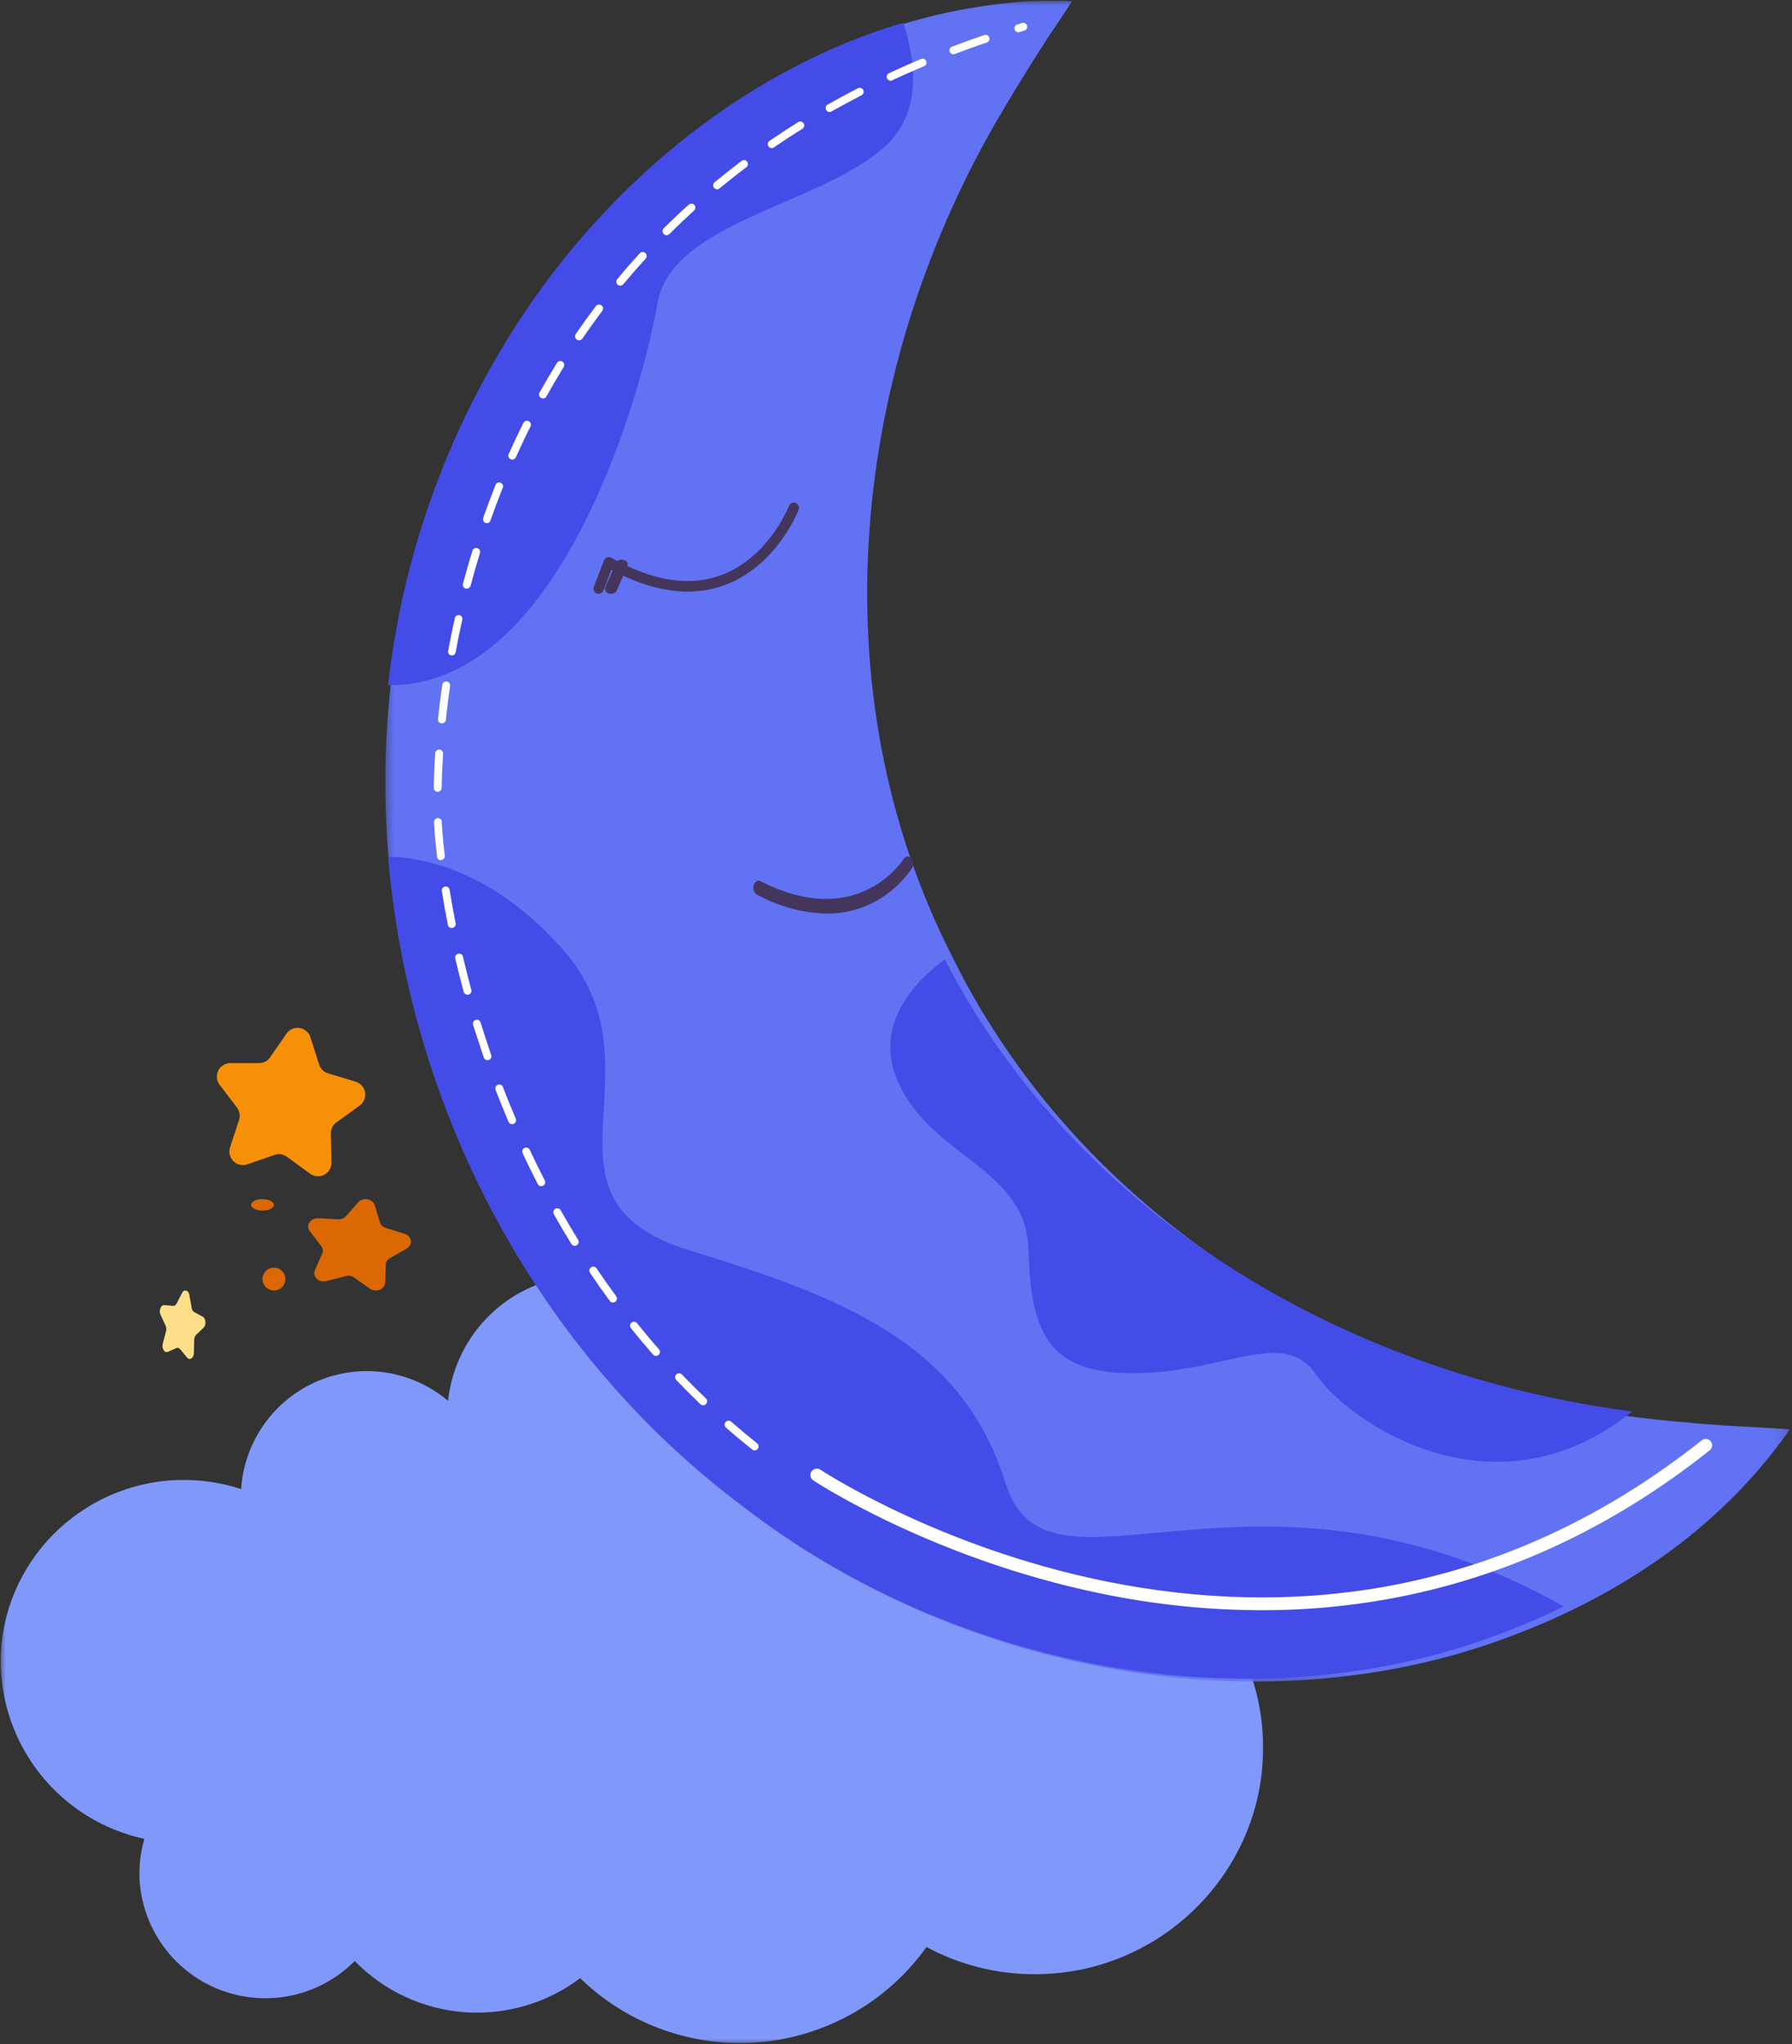 <svg width="157" height="179" viewBox="0 0 157 179" fill="none" xmlns="http://www.w3.org/2000/svg">
<rect x="0" y="0" width="157" height="179" fill="#333333" stroke="none"/>
<mask id="mask0_309_532" style="mask-type:luminance" maskUnits="userSpaceOnUse" x="0" y="111" width="112" height="68">
<path d="M0 111.477H111.079V179H0V111.477Z" fill="white"/>
</mask>
<g mask="url(#mask0_309_532)">
<path d="M0.063 145.327C0.148 136.865 7.011 129.879 15.552 129.598C17.457 129.534 19.314 129.798 21.126 130.391C21.159 129.884 21.225 129.381 21.327 128.884C21.429 128.385 21.565 127.897 21.734 127.417C21.904 126.939 22.105 126.472 22.34 126.021C22.573 125.571 22.837 125.137 23.129 124.721C23.424 124.306 23.744 123.913 24.092 123.544C24.439 123.173 24.812 122.827 25.207 122.507C25.604 122.189 26.019 121.898 26.454 121.636C26.89 121.374 27.341 121.144 27.809 120.944C28.277 120.745 28.755 120.578 29.247 120.445C29.737 120.312 30.234 120.214 30.739 120.149C31.243 120.084 31.75 120.054 32.257 120.06C32.766 120.066 33.271 120.105 33.775 120.181C34.277 120.256 34.772 120.365 35.261 120.51C35.747 120.653 36.224 120.83 36.687 121.039C37.149 121.248 37.597 121.488 38.026 121.759C38.456 122.031 38.866 122.331 39.254 122.657C39.294 122.3 39.346 121.944 39.416 121.59C39.486 121.238 39.571 120.887 39.671 120.542C39.772 120.197 39.886 119.855 40.017 119.519C40.146 119.184 40.291 118.854 40.451 118.531C40.609 118.207 40.782 117.893 40.97 117.585C41.157 117.277 41.356 116.979 41.569 116.688C41.783 116.397 42.008 116.116 42.246 115.847C42.483 115.577 42.733 115.316 42.993 115.068C43.253 114.819 43.524 114.583 43.806 114.356C44.087 114.132 44.378 113.921 44.678 113.72C44.977 113.521 45.285 113.335 45.602 113.164C45.918 112.992 46.242 112.833 46.572 112.689C46.902 112.544 47.237 112.417 47.579 112.301C47.921 112.187 48.267 112.088 48.617 112.003C48.968 111.92 49.32 111.85 49.675 111.797C50.033 111.744 50.39 111.707 50.749 111.685C51.11 111.664 51.469 111.658 51.83 111.668C52.189 111.678 52.548 111.704 52.905 111.744C53.264 111.787 53.618 111.843 53.972 111.916C54.325 111.988 54.673 112.076 55.019 112.18C55.364 112.282 55.703 112.401 56.038 112.534C56.373 112.667 56.702 112.815 57.023 112.976C57.345 113.138 57.658 113.313 57.964 113.504C58.271 113.693 58.569 113.895 58.858 114.111C59.145 114.326 59.424 114.554 59.693 114.794C59.961 115.034 60.219 115.286 60.466 115.548C60.711 115.811 60.946 116.084 61.169 116.366C61.392 116.65 61.601 116.943 61.797 117.244C61.994 117.545 62.178 117.855 62.346 118.173C62.516 118.492 62.671 118.815 62.812 119.147C62.954 119.478 63.08 119.815 63.192 120.157C63.304 120.5 63.4 120.847 63.481 121.197C64.06 120.709 64.669 120.263 65.311 119.86C65.95 119.458 66.618 119.102 67.308 118.794C68.001 118.486 68.71 118.228 69.439 118.02C70.165 117.813 70.906 117.656 71.654 117.552C72.405 117.45 73.159 117.399 73.916 117.402C74.673 117.406 75.425 117.462 76.176 117.573C76.925 117.682 77.661 117.843 78.388 118.058C79.115 118.272 79.823 118.536 80.512 118.851C81.199 119.164 81.863 119.526 82.501 119.933C83.139 120.341 83.745 120.792 84.318 121.286C84.892 121.779 85.428 122.312 85.928 122.88C86.427 123.45 86.883 124.053 87.296 124.686C87.71 125.32 88.076 125.981 88.397 126.666C88.717 127.352 88.988 128.057 89.207 128.782C89.428 129.505 89.597 130.242 89.713 130.989C89.828 131.737 89.891 132.49 89.902 133.247C90.159 133.247 90.419 133.232 90.679 133.232C101.766 133.232 110.746 142.181 110.664 153.192C110.589 163.991 101.694 172.806 90.802 172.871C89.122 172.884 87.466 172.69 85.836 172.287C84.206 171.884 82.651 171.285 81.17 170.49C80.961 170.783 80.743 171.07 80.519 171.351C80.294 171.632 80.061 171.907 79.823 172.176C79.583 172.445 79.336 172.707 79.082 172.962C78.827 173.219 78.567 173.468 78.299 173.709C78.032 173.951 77.76 174.184 77.479 174.412C77.2 174.639 76.914 174.858 76.622 175.069C76.331 175.28 76.035 175.484 75.732 175.68C75.429 175.876 75.121 176.063 74.808 176.242C74.496 176.42 74.178 176.59 73.856 176.752C73.535 176.915 73.21 177.069 72.88 177.212C72.549 177.356 72.216 177.492 71.877 177.618C71.54 177.744 71.2 177.862 70.856 177.97C70.513 178.078 70.167 178.178 69.817 178.267C69.468 178.357 69.117 178.437 68.763 178.506C68.411 178.578 68.055 178.639 67.7 178.69C67.342 178.741 66.985 178.784 66.626 178.816C66.267 178.849 65.908 178.871 65.547 178.883C65.188 178.896 64.827 178.9 64.468 178.893C64.108 178.886 63.748 178.871 63.388 178.845C63.029 178.82 62.671 178.784 62.314 178.738C61.955 178.694 61.599 178.639 61.245 178.575C60.891 178.51 60.539 178.437 60.188 178.353C59.838 178.27 59.489 178.178 59.144 178.076C58.798 177.974 58.456 177.862 58.116 177.742C57.777 177.622 57.44 177.492 57.108 177.354C56.775 177.215 56.447 177.069 56.121 176.912C55.797 176.755 55.477 176.59 55.162 176.417C54.845 176.245 54.534 176.063 54.229 175.872C53.923 175.682 53.622 175.484 53.327 175.278C53.031 175.072 52.742 174.858 52.458 174.635C52.174 174.414 51.896 174.184 51.624 173.948C51.353 173.711 51.088 173.468 50.829 173.216C50.47 173.488 50.097 173.742 49.715 173.98C49.332 174.218 48.939 174.439 48.535 174.642C48.132 174.844 47.72 175.028 47.302 175.193C46.881 175.358 46.454 175.505 46.022 175.632C45.59 175.758 45.151 175.865 44.708 175.952C44.266 176.041 43.82 176.107 43.371 176.155C42.923 176.202 42.472 176.228 42.021 176.235C41.57 176.242 41.119 176.228 40.67 176.194C40.221 176.16 39.773 176.105 39.328 176.031C38.883 175.956 38.443 175.86 38.005 175.746C37.57 175.632 37.139 175.498 36.715 175.345C36.29 175.192 35.875 175.02 35.465 174.829C35.056 174.639 34.656 174.429 34.267 174.203C33.877 173.975 33.498 173.732 33.13 173.471C32.763 173.209 32.407 172.932 32.065 172.639C31.721 172.346 31.393 172.038 31.078 171.715C30.709 172.086 30.314 172.43 29.895 172.746C29.477 173.063 29.038 173.347 28.58 173.601C28.12 173.854 27.645 174.074 27.155 174.259C26.664 174.445 26.163 174.594 25.651 174.708C25.139 174.822 24.622 174.901 24.099 174.941C23.577 174.982 23.054 174.986 22.53 174.952C22.008 174.918 21.489 174.846 20.975 174.739C20.463 174.63 19.959 174.487 19.467 174.307C18.974 174.128 18.497 173.915 18.034 173.667C17.572 173.42 17.129 173.141 16.707 172.83C16.285 172.52 15.887 172.181 15.512 171.814C15.138 171.446 14.791 171.055 14.473 170.638C14.155 170.221 13.867 169.784 13.612 169.326C13.355 168.87 13.134 168.395 12.945 167.907C12.756 167.417 12.603 166.918 12.485 166.406C12.368 165.895 12.288 165.378 12.244 164.856C12.145 163.552 12.279 162.271 12.649 161.017C12.204 160.921 11.765 160.807 11.332 160.673C10.898 160.54 10.47 160.389 10.05 160.22C9.63 160.05 9.216 159.863 8.811 159.659C8.406 159.454 8.011 159.233 7.625 158.995C7.239 158.755 6.863 158.501 6.499 158.231C6.135 157.96 5.782 157.674 5.444 157.375C5.103 157.074 4.777 156.759 4.463 156.431C4.15 156.102 3.853 155.762 3.568 155.408C3.284 155.054 3.015 154.688 2.764 154.31C2.51 153.934 2.275 153.548 2.054 153.15C1.834 152.753 1.632 152.348 1.448 151.933C1.263 151.519 1.096 151.097 0.946 150.669C0.798 150.242 0.667 149.806 0.555 149.367C0.444 148.928 0.351 148.484 0.277 148.036C0.202 147.589 0.148 147.139 0.112 146.687C0.077 146.234 0.06 145.781 0.063 145.327Z" fill="#8098F9"/>
</g>
<mask id="mask1_309_532" style="mask-type:luminance" maskUnits="userSpaceOnUse" x="33" y="0" width="124" height="148">
<path d="M33.537 0H156.827V147.635H33.537V0Z" fill="white"/>
</mask>
<g mask="url(#mask1_309_532)">
<path d="M156.827 125.137C150.677 133.98 141.487 140.049 131.322 143.656C109.689 151.387 83.687 146.19 65.372 132.119C34.476 109.185 24.12 64.441 43.776 31.112C51.457 17.905 63.824 6.975 78.371 2.335C82.154 1.127 86.027 0.386 89.99 0.116C91.307 0.06 92.618 0.053 93.924 0.094C93.21 1.222 92.502 2.289 91.796 3.313C90.598 5.17 89.053 7.632 87.965 9.489C74.449 32.099 71.566 60.464 83.406 83.726C95.223 107.722 120.649 122.407 147.497 124.526C150.414 124.839 153.868 124.956 156.827 125.154V125.137Z" fill="#6172F3"/>
</g>
<path d="M52.444 52C52.389 52 52.334 51.99 52.282 51.968C52.168 51.921 52.089 51.84 52.04 51.725C51.99 51.611 51.987 51.496 52.03 51.378L52.912 49.073C52.961 48.944 53.05 48.854 53.178 48.807C53.307 48.76 53.43 48.772 53.548 48.837C57.15 50.879 60.386 51.393 63.178 50.366C67.344 48.832 69.123 44.314 69.139 44.267C69.189 44.157 69.269 44.08 69.38 44.034C69.49 43.989 69.6 43.989 69.712 44.033C69.822 44.077 69.903 44.154 69.954 44.264C70.007 44.373 70.013 44.486 69.979 44.602C69.903 44.805 68.044 49.552 63.491 51.233C60.562 52.314 57.226 51.853 53.566 49.898L52.866 51.688C52.834 51.781 52.78 51.855 52.703 51.912C52.625 51.968 52.54 51.998 52.444 52Z" fill="#44355C"/>
<path d="M72.421 80C70.301 79.946 68.262 79.388 66.301 78.328C66.243 78.299 66.191 78.253 66.146 78.197C66.102 78.14 66.066 78.074 66.04 77.997C66.016 77.922 66.002 77.843 66 77.761C65.998 77.679 66.01 77.598 66.033 77.52C66.055 77.446 66.088 77.375 66.131 77.316C66.174 77.257 66.225 77.21 66.282 77.178C66.339 77.144 66.399 77.126 66.461 77.124C66.525 77.121 66.585 77.137 66.643 77.167C75.211 81.538 79.141 75.266 79.178 75.202C79.263 75.082 79.368 75.014 79.491 75.002C79.615 74.989 79.725 75.034 79.823 75.136C79.919 75.238 79.976 75.372 79.995 75.533C80.012 75.697 79.985 75.844 79.914 75.98C79.784 76.214 77.411 80 72.421 80Z" fill="#44355C"/>
<path d="M53.531 52C53.469 52 53.407 51.99 53.349 51.974C53.283 51.953 53.223 51.923 53.173 51.884C53.121 51.844 53.08 51.797 53.051 51.744C53.02 51.691 53.005 51.637 53.001 51.577C52.997 51.519 53.008 51.463 53.032 51.408L53.98 49.266C54.036 49.16 54.127 49.083 54.257 49.038C54.385 48.991 54.515 48.988 54.646 49.027C54.778 49.065 54.877 49.136 54.941 49.24C55.004 49.343 55.016 49.451 54.979 49.562L54.031 51.701C53.994 51.789 53.93 51.862 53.839 51.918C53.746 51.973 53.644 52 53.531 52Z" fill="#44355C"/>
<path d="M82.775 84C80.519 85.659 76.473 89.497 78.598 94.539C81.465 101.369 89.9 102.172 90.104 109.399C90.308 116.626 91.749 120.44 99.762 120.24C107.778 120.041 112.505 116.225 115.373 120.44C118.131 124.487 130.904 133.322 143 123.596C117.65 120.296 94.18 106.215 82.775 84Z" fill="#444CE7"/>
<path d="M88.114 129.913C84.302 117.585 73.673 113.543 60.44 109.5C45.67 104.988 58.633 93.52 49.209 83.022C43.333 76.47 37.536 75.104 34 75C35.867 97.014 46.889 118.284 65.064 131.883C83.228 145.949 109.027 151.146 130.471 143.418C132.698 142.623 134.875 141.706 137 140.664C109.768 125.366 91.78 141.78 88.114 129.913Z" fill="#444CE7"/>
<path d="M110.539 141C105.772 140.988 101.058 140.495 96.392 139.521C81.644 136.479 71.354 129.698 71.25 129.63C71.189 129.588 71.136 129.537 71.095 129.474C71.054 129.413 71.025 129.345 71.011 129.272C70.996 129.2 70.996 129.125 71.011 129.052C71.025 128.979 71.054 128.912 71.095 128.851C71.136 128.788 71.189 128.737 71.25 128.695C71.313 128.654 71.381 128.625 71.454 128.61C71.528 128.597 71.601 128.597 71.674 128.61C71.747 128.625 71.815 128.652 71.878 128.693C71.979 128.763 82.13 135.437 96.668 138.427C105.186 140.18 113.52 140.344 121.443 138.916C131.342 137.128 140.626 132.832 149.059 126.147C149.117 126.095 149.181 126.056 149.254 126.03C149.329 126.005 149.404 125.996 149.483 126.001C149.559 126.008 149.633 126.029 149.701 126.066C149.771 126.101 149.828 126.149 149.878 126.21C149.926 126.271 149.961 126.339 149.98 126.413C150 126.488 150.006 126.564 149.994 126.64C149.983 126.716 149.958 126.787 149.915 126.853C149.874 126.92 149.823 126.974 149.759 127.018C141.188 133.826 131.727 138.198 121.636 140.014C117.967 140.675 114.267 141.003 110.539 141Z" fill="white"/>
<path d="M79.135 2C78.778 2.105 78.424 2.214 78.07 2.315C63.532 6.99 51.174 18.018 43.498 31.301C40.937 35.696 38.855 40.312 37.255 45.148C35.655 49.983 34.57 54.934 34 59.999C49.389 60.204 56.434 33.39 57.59 26.592C58.803 19.468 71.533 18.04 77.397 12.953C80.858 9.935 80.228 5.295 79.135 2Z" fill="#444CE7"/>
<path d="M66.115 127C66.035 127 65.964 126.976 65.901 126.925C65.12 126.298 64.331 125.65 63.59 124.991C63.525 124.928 63.491 124.849 63.488 124.757C63.484 124.667 63.514 124.587 63.573 124.517C63.635 124.449 63.709 124.41 63.801 124.401C63.892 124.393 63.974 124.417 64.045 124.475C64.79 125.124 65.56 125.766 66.332 126.385C66.407 126.444 66.449 126.523 66.46 126.618C66.47 126.712 66.444 126.797 66.385 126.872C66.317 126.959 66.226 127.002 66.115 127ZM61.61 123.055C61.516 123.055 61.436 123.024 61.368 122.961C60.649 122.269 59.934 121.554 59.24 120.83C59.175 120.76 59.145 120.678 59.148 120.584C59.151 120.49 59.187 120.41 59.255 120.346C59.323 120.281 59.404 120.248 59.497 120.25C59.593 120.252 59.673 120.286 59.739 120.352C60.426 121.068 61.136 121.777 61.849 122.459C61.917 122.527 61.951 122.607 61.951 122.704C61.951 122.799 61.917 122.881 61.849 122.948C61.784 123.016 61.704 123.052 61.61 123.052V123.055ZM57.471 118.723C57.367 118.725 57.28 118.686 57.211 118.607C56.554 117.856 55.902 117.081 55.275 116.3C55.214 116.225 55.19 116.14 55.2 116.045C55.21 115.951 55.253 115.872 55.328 115.813C55.401 115.753 55.486 115.728 55.581 115.738C55.677 115.75 55.754 115.792 55.815 115.867C56.442 116.639 57.071 117.408 57.732 118.152C57.795 118.224 57.824 118.306 57.817 118.401C57.81 118.497 57.773 118.575 57.701 118.638C57.635 118.694 57.558 118.723 57.471 118.723ZM53.704 114.056C53.588 114.054 53.494 114.008 53.424 113.914C52.835 113.114 52.25 112.285 51.691 111.454C51.639 111.374 51.62 111.289 51.639 111.195C51.656 111.101 51.705 111.026 51.783 110.973C51.862 110.919 51.949 110.902 52.042 110.919C52.136 110.937 52.209 110.985 52.264 111.064C52.819 111.89 53.401 112.708 53.983 113.504C54.041 113.58 54.062 113.666 54.046 113.761C54.033 113.855 53.987 113.93 53.908 113.986C53.849 114.034 53.78 114.058 53.704 114.056ZM50.352 109.087C50.223 109.085 50.126 109.031 50.056 108.923C49.536 108.076 49.02 107.206 48.527 106.33C48.478 106.248 48.464 106.159 48.488 106.064C48.512 105.97 48.566 105.899 48.651 105.851C48.735 105.803 48.825 105.793 48.917 105.818C49.011 105.846 49.081 105.902 49.127 105.989C49.618 106.858 50.129 107.72 50.647 108.559C50.718 108.674 50.72 108.792 50.654 108.91C50.589 109.029 50.487 109.087 50.352 109.087ZM47.425 103.866C47.282 103.867 47.178 103.806 47.111 103.678C46.656 102.795 46.21 101.885 45.784 100.976C45.743 100.889 45.739 100.802 45.772 100.711C45.804 100.623 45.864 100.558 45.951 100.517C46.036 100.476 46.125 100.473 46.215 100.505C46.305 100.538 46.37 100.597 46.411 100.682C46.832 101.584 47.275 102.485 47.726 103.361C47.772 103.446 47.779 103.533 47.75 103.625C47.721 103.717 47.665 103.784 47.58 103.828C47.53 103.852 47.479 103.864 47.425 103.866ZM44.864 98.436C44.712 98.435 44.608 98.365 44.55 98.225C44.16 97.308 43.78 96.37 43.419 95.436C43.385 95.345 43.388 95.257 43.427 95.17C43.465 95.083 43.529 95.022 43.618 94.987C43.708 94.953 43.797 94.955 43.884 94.994C43.971 95.034 44.032 95.098 44.066 95.187C44.421 96.129 44.797 97.046 45.187 97.956C45.223 98.044 45.223 98.133 45.187 98.22C45.152 98.309 45.089 98.372 45.002 98.411C44.957 98.43 44.911 98.436 44.864 98.436ZM42.717 92.839C42.642 92.839 42.574 92.817 42.514 92.774C42.453 92.731 42.41 92.673 42.386 92.603C42.072 91.661 41.759 90.702 41.446 89.741C41.416 89.649 41.425 89.562 41.469 89.477C41.515 89.393 41.582 89.337 41.674 89.308C41.766 89.279 41.853 89.287 41.938 89.333C42.023 89.378 42.079 89.446 42.107 89.536C42.4 90.478 42.71 91.448 43.034 92.38C43.064 92.471 43.059 92.559 43.017 92.646C42.974 92.731 42.907 92.789 42.817 92.82C42.785 92.832 42.751 92.837 42.717 92.839ZM40.955 87.105C40.876 87.103 40.806 87.079 40.745 87.031C40.684 86.984 40.643 86.922 40.623 86.847C40.362 85.879 40.113 84.898 39.885 83.925C39.862 83.831 39.878 83.744 39.929 83.662C39.978 83.582 40.05 83.531 40.144 83.509C40.237 83.487 40.324 83.502 40.404 83.552C40.486 83.603 40.537 83.674 40.559 83.768C40.786 84.734 41.03 85.707 41.29 86.668C41.314 86.76 41.302 86.847 41.255 86.929C41.207 87.013 41.139 87.065 41.047 87.091C41.016 87.099 40.985 87.103 40.955 87.105ZM39.576 81.26C39.494 81.26 39.421 81.234 39.356 81.181C39.292 81.128 39.252 81.062 39.237 80.98C39.039 79.988 38.864 78.99 38.707 78.013C38.697 77.921 38.719 77.838 38.774 77.764C38.83 77.691 38.903 77.647 38.995 77.632C39.087 77.618 39.171 77.637 39.246 77.688C39.322 77.741 39.37 77.812 39.389 77.904C39.546 78.874 39.721 79.862 39.915 80.846C39.936 80.939 39.919 81.026 39.864 81.106C39.811 81.186 39.736 81.234 39.643 81.253L39.576 81.26ZM38.636 75.329C38.545 75.329 38.469 75.3 38.402 75.239C38.337 75.18 38.3 75.105 38.293 75.016C38.077 73.175 38.032 72.115 38.032 72.109V71.996C38.027 71.903 38.056 71.821 38.116 71.751C38.177 71.681 38.254 71.64 38.346 71.632C38.44 71.626 38.52 71.654 38.591 71.715C38.661 71.776 38.7 71.853 38.707 71.945V72.075C38.707 72.093 38.752 73.129 38.965 74.922C38.975 75.018 38.951 75.105 38.888 75.18C38.827 75.254 38.748 75.295 38.651 75.304L38.636 75.329ZM38.339 69.331C38.244 69.329 38.164 69.295 38.097 69.225C38.031 69.157 37.998 69.076 38 68.98C38.019 68.009 38.06 66.993 38.13 65.962C38.135 65.867 38.174 65.788 38.245 65.725C38.319 65.662 38.402 65.633 38.498 65.64C38.591 65.645 38.671 65.684 38.734 65.756C38.797 65.828 38.827 65.911 38.82 66.007C38.755 67.027 38.711 68.031 38.692 68.992C38.69 69.086 38.656 69.166 38.59 69.231C38.523 69.297 38.443 69.329 38.349 69.331H38.339ZM38.722 63.338H38.688C38.591 63.331 38.513 63.29 38.45 63.215C38.389 63.14 38.363 63.055 38.375 62.958C38.477 61.966 38.603 60.959 38.748 59.967C38.762 59.872 38.806 59.797 38.883 59.739C38.959 59.683 39.045 59.661 39.138 59.674C39.234 59.686 39.309 59.732 39.367 59.809C39.425 59.884 39.445 59.971 39.433 60.064C39.292 61.049 39.166 62.048 39.062 63.031C39.051 63.116 39.016 63.186 38.954 63.246C38.891 63.304 38.818 63.334 38.733 63.338H38.722ZM39.583 57.396H39.52C39.431 57.375 39.361 57.326 39.312 57.249C39.263 57.174 39.246 57.091 39.263 57.001C39.445 56.012 39.646 55.017 39.866 54.047C39.9 53.977 39.953 53.926 40.023 53.892C40.093 53.858 40.164 53.848 40.241 53.863C40.318 53.879 40.38 53.914 40.433 53.972C40.484 54.03 40.513 54.099 40.519 54.175C40.302 55.14 40.101 56.121 39.922 57.105C39.908 57.186 39.871 57.254 39.81 57.309C39.747 57.364 39.675 57.392 39.593 57.396H39.583ZM40.895 51.542C40.866 51.547 40.837 51.547 40.808 51.542C40.715 51.519 40.645 51.466 40.597 51.384C40.547 51.3 40.536 51.214 40.559 51.121C40.817 50.148 41.096 49.175 41.388 48.225C41.416 48.133 41.473 48.064 41.556 48.02C41.641 47.974 41.728 47.966 41.82 47.995C41.911 48.022 41.979 48.078 42.025 48.162C42.069 48.245 42.078 48.334 42.05 48.426C41.759 49.366 41.483 50.334 41.227 51.297C41.207 51.369 41.166 51.426 41.106 51.472C41.047 51.517 40.98 51.541 40.905 51.542H40.895ZM42.657 45.81C42.618 45.81 42.58 45.803 42.543 45.791C42.453 45.759 42.388 45.701 42.345 45.614C42.304 45.527 42.299 45.44 42.33 45.348C42.666 44.407 43.02 43.465 43.391 42.525C43.402 42.473 43.42 42.427 43.451 42.385C43.482 42.344 43.519 42.31 43.565 42.286C43.611 42.26 43.659 42.247 43.71 42.243C43.763 42.242 43.812 42.248 43.86 42.269C43.908 42.288 43.95 42.317 43.984 42.354C44.02 42.393 44.044 42.436 44.059 42.485C44.075 42.535 44.08 42.586 44.073 42.637C44.065 42.688 44.047 42.734 44.019 42.778C43.656 43.692 43.303 44.632 42.971 45.571C42.923 45.721 42.822 45.8 42.666 45.81H42.657ZM44.879 40.241C44.83 40.243 44.783 40.233 44.737 40.21C44.652 40.171 44.591 40.106 44.559 40.018C44.525 39.929 44.526 39.842 44.565 39.755C44.98 38.835 45.412 37.918 45.859 37.034C45.901 36.949 45.968 36.891 46.06 36.86C46.15 36.83 46.239 36.836 46.324 36.881C46.409 36.923 46.465 36.99 46.496 37.08C46.525 37.17 46.52 37.259 46.477 37.344C46.034 38.22 45.605 39.127 45.196 40.038C45.138 40.171 45.036 40.239 44.889 40.241H44.879ZM47.569 34.887C47.51 34.887 47.455 34.873 47.404 34.843C47.321 34.797 47.266 34.727 47.239 34.635C47.213 34.543 47.222 34.456 47.268 34.372C47.759 33.496 48.273 32.624 48.798 31.775C48.847 31.695 48.919 31.642 49.013 31.62C49.105 31.6 49.192 31.613 49.273 31.665C49.355 31.714 49.406 31.785 49.428 31.879C49.449 31.971 49.435 32.058 49.384 32.14C48.866 32.978 48.358 33.844 47.874 34.711C47.808 34.824 47.711 34.883 47.58 34.887H47.569ZM50.729 29.795C50.589 29.794 50.488 29.732 50.424 29.609C50.359 29.487 50.366 29.367 50.442 29.252C51.008 28.427 51.601 27.604 52.201 26.806C52.259 26.73 52.336 26.684 52.431 26.67C52.526 26.656 52.613 26.677 52.69 26.735C52.768 26.793 52.814 26.869 52.828 26.965C52.842 27.06 52.819 27.147 52.763 27.224C52.169 28.013 51.582 28.829 51.023 29.645C50.955 29.746 50.86 29.795 50.737 29.795H50.729ZM54.339 25.014C54.256 25.015 54.183 24.99 54.12 24.935C54.046 24.876 54.005 24.797 53.997 24.702C53.987 24.606 54.014 24.523 54.075 24.45C54.702 23.683 55.377 22.918 56.053 22.18C56.117 22.11 56.197 22.072 56.294 22.067C56.389 22.064 56.473 22.093 56.543 22.158C56.612 22.222 56.65 22.302 56.655 22.398C56.658 22.493 56.63 22.577 56.565 22.648C55.895 23.379 55.237 24.133 54.605 24.893C54.539 24.971 54.452 25.012 54.348 25.014H54.339ZM58.391 20.588C58.24 20.586 58.134 20.515 58.076 20.373C58.018 20.234 58.04 20.108 58.146 19.998C58.857 19.291 59.591 18.594 60.344 17.923C60.416 17.86 60.498 17.829 60.593 17.834C60.688 17.84 60.768 17.877 60.833 17.947C60.896 18.018 60.927 18.1 60.922 18.196C60.917 18.291 60.879 18.371 60.809 18.434C60.075 19.101 59.349 19.791 58.649 20.488C58.577 20.558 58.492 20.592 58.391 20.588ZM62.828 16.567C62.719 16.567 62.631 16.526 62.561 16.442C62.5 16.369 62.474 16.284 62.484 16.188C62.493 16.093 62.534 16.016 62.609 15.955C63.377 15.328 64.178 14.699 64.972 14.091C65.049 14.034 65.136 14.012 65.229 14.026C65.325 14.039 65.4 14.084 65.459 14.16C65.516 14.235 65.536 14.322 65.522 14.416C65.509 14.51 65.465 14.585 65.389 14.643C64.596 15.239 63.82 15.861 63.048 16.488C62.985 16.546 62.912 16.575 62.828 16.577V16.567ZM67.615 12.968C67.492 12.969 67.397 12.918 67.33 12.816C67.276 12.738 67.257 12.652 67.274 12.559C67.291 12.465 67.339 12.39 67.417 12.335C68.237 11.776 69.085 11.221 69.929 10.691C70.011 10.642 70.098 10.626 70.19 10.648C70.283 10.671 70.355 10.722 70.404 10.802C70.455 10.883 70.469 10.97 70.447 11.064C70.426 11.156 70.375 11.228 70.293 11.279C69.448 11.805 68.61 12.352 67.801 12.908C67.746 12.949 67.685 12.971 67.615 12.976V12.968ZM72.694 9.803C72.555 9.807 72.451 9.749 72.381 9.628C72.335 9.544 72.323 9.456 72.35 9.363C72.376 9.271 72.43 9.203 72.514 9.156C73.376 8.667 74.269 8.186 75.16 7.728C75.245 7.685 75.332 7.676 75.424 7.705C75.514 7.734 75.583 7.791 75.627 7.876C75.669 7.961 75.676 8.05 75.647 8.14C75.618 8.23 75.561 8.298 75.477 8.343C74.591 8.798 73.71 9.285 72.853 9.755C72.805 9.79 72.752 9.808 72.694 9.812V9.803ZM78.033 7.065C77.951 7.066 77.88 7.041 77.815 6.99C77.752 6.939 77.713 6.874 77.694 6.794C77.677 6.715 77.687 6.639 77.723 6.565C77.759 6.494 77.815 6.441 77.888 6.407C78.79 5.986 79.711 5.577 80.638 5.189C80.681 5.161 80.727 5.146 80.778 5.139C80.827 5.132 80.877 5.137 80.925 5.153C80.972 5.166 81.017 5.192 81.052 5.226C81.09 5.26 81.119 5.299 81.139 5.347C81.158 5.393 81.168 5.441 81.166 5.492C81.165 5.541 81.153 5.591 81.131 5.635C81.107 5.681 81.076 5.718 81.037 5.751C80.998 5.782 80.954 5.804 80.904 5.816C79.987 6.202 79.071 6.608 78.18 7.022C78.132 7.058 78.079 7.082 78.019 7.09L78.033 7.065ZM83.53 4.752C83.446 4.752 83.371 4.725 83.308 4.672C83.244 4.619 83.204 4.551 83.189 4.469C83.174 4.388 83.187 4.309 83.228 4.236C83.269 4.164 83.329 4.113 83.407 4.084C84.331 3.732 85.29 3.392 86.232 3.067C86.323 3.036 86.411 3.041 86.496 3.084C86.583 3.127 86.641 3.193 86.672 3.283C86.703 3.374 86.698 3.462 86.655 3.548C86.612 3.633 86.546 3.692 86.456 3.723C85.513 4.037 84.571 4.383 83.649 4.73C83.61 4.745 83.571 4.752 83.53 4.752ZM89.213 2.825C89.127 2.822 89.054 2.793 88.991 2.736C88.93 2.68 88.892 2.61 88.879 2.527C88.867 2.445 88.882 2.367 88.926 2.295C88.971 2.223 89.032 2.174 89.112 2.147L89.553 2.016C89.645 1.988 89.734 1.997 89.817 2.041C89.901 2.087 89.957 2.155 89.984 2.247C90.012 2.339 90.003 2.426 89.957 2.51C89.911 2.595 89.843 2.649 89.753 2.677L89.313 2.81C89.279 2.82 89.247 2.825 89.213 2.825Z" fill="white"/>
<path d="M29.041 101.793L28.981 99.272C28.977 99.077 29.018 98.892 29.105 98.718C29.191 98.542 29.314 98.398 29.471 98.284L31.508 96.81C31.691 96.676 31.826 96.507 31.911 96.298C31.996 96.09 32.02 95.874 31.983 95.652C31.945 95.43 31.853 95.235 31.703 95.066C31.554 94.896 31.372 94.78 31.157 94.715L28.749 93.99C28.561 93.935 28.399 93.838 28.259 93.703C28.121 93.566 28.022 93.403 27.962 93.219L27.194 90.825C27.126 90.609 27.006 90.43 26.835 90.283C26.663 90.137 26.467 90.047 26.243 90.014C26.021 89.98 25.806 90.007 25.6 90.098C25.393 90.187 25.226 90.324 25.098 90.508L23.666 92.579C23.557 92.74 23.415 92.865 23.243 92.955C23.07 93.046 22.886 93.091 22.692 93.089H20.176C19.954 93.091 19.747 93.15 19.558 93.268C19.369 93.385 19.224 93.544 19.125 93.744C19.026 93.944 18.985 94.154 19.005 94.376C19.024 94.599 19.101 94.8 19.232 94.978L20.758 96.982C20.876 97.138 20.951 97.311 20.983 97.502C21.016 97.695 21.002 97.883 20.941 98.068L20.157 100.462C20.087 100.678 20.079 100.895 20.131 101.114C20.184 101.333 20.292 101.521 20.454 101.678C20.614 101.837 20.804 101.94 21.024 101.989C21.244 102.037 21.461 102.025 21.673 101.95L24.05 101.131C24.233 101.066 24.422 101.047 24.613 101.076C24.806 101.105 24.98 101.177 25.137 101.291L27.16 102.772C27.341 102.904 27.544 102.979 27.769 102.996C27.993 103.013 28.204 102.971 28.404 102.866C28.604 102.762 28.761 102.613 28.875 102.42C28.989 102.227 29.046 102.017 29.041 101.793Z" fill="#F79009"/>
<path d="M32.831 105.538L33.283 107.026C33.358 107.272 33.533 107.438 33.806 107.525L35.462 108.042C35.609 108.089 35.728 108.167 35.825 108.276C35.921 108.382 35.976 108.504 35.994 108.64C36.012 108.775 35.988 108.906 35.923 109.029C35.857 109.153 35.76 109.253 35.63 109.328L34.165 110.164C33.927 110.303 33.803 110.499 33.8 110.752L33.748 112.294C33.744 112.432 33.698 112.559 33.613 112.674C33.525 112.79 33.412 112.875 33.269 112.934C33.126 112.992 32.977 113.011 32.819 112.994C32.664 112.976 32.525 112.924 32.404 112.837L31.038 111.874C30.812 111.713 30.561 111.668 30.283 111.741L28.597 112.175C28.446 112.216 28.293 112.217 28.14 112.181C27.987 112.144 27.855 112.074 27.75 111.971C27.643 111.868 27.575 111.748 27.547 111.61C27.517 111.474 27.535 111.34 27.595 111.211L28.227 109.771C28.329 109.534 28.299 109.31 28.136 109.099L27.144 107.813C27.054 107.7 27.007 107.572 27.001 107.435C26.995 107.297 27.03 107.166 27.108 107.046C27.186 106.925 27.293 106.833 27.432 106.766C27.571 106.7 27.718 106.67 27.877 106.679L29.631 106.763C29.919 106.777 30.152 106.683 30.326 106.48L31.4 105.259C31.499 105.156 31.623 105.083 31.768 105.039C31.913 104.995 32.062 104.988 32.213 105.018C32.362 105.048 32.493 105.109 32.605 105.201C32.716 105.295 32.792 105.407 32.831 105.538Z" fill="#DC6803"/>
<path d="M16.592 113.409L16.794 114.527C16.826 114.711 16.903 114.835 17.024 114.897L17.757 115.291C17.899 115.368 17.98 115.518 17.997 115.743C18.013 115.965 17.959 116.138 17.83 116.261L17.178 116.888C17.072 116.993 17.016 117.14 17.011 117.331L16.985 118.478C16.977 118.701 16.905 118.857 16.768 118.947C16.631 119.037 16.505 119.013 16.388 118.872L15.786 118.146C15.687 118.024 15.576 117.99 15.452 118.044L14.707 118.371C14.561 118.435 14.436 118.384 14.334 118.219C14.23 118.052 14.206 117.864 14.26 117.654L14.543 116.577C14.589 116.397 14.574 116.231 14.502 116.072L14.068 115.13C13.983 114.944 13.978 114.751 14.052 114.557C14.127 114.362 14.24 114.27 14.391 114.283L15.166 114.345C15.294 114.353 15.398 114.283 15.475 114.133L15.95 113.217C16.043 113.037 16.163 112.968 16.312 113.013C16.461 113.058 16.555 113.191 16.592 113.409Z" fill="#FEDF89"/>
<path d="M23.894 111.005C24.024 110.993 24.153 111.002 24.28 111.041C24.408 111.077 24.523 111.137 24.624 111.219C24.727 111.303 24.811 111.401 24.876 111.516C24.938 111.632 24.979 111.757 24.994 111.886C25.008 112.018 24.998 112.148 24.962 112.275C24.926 112.4 24.866 112.516 24.785 112.621C24.703 112.725 24.605 112.809 24.489 112.873C24.374 112.936 24.252 112.977 24.12 112.994C23.988 113.008 23.86 112.998 23.733 112.962C23.606 112.929 23.488 112.869 23.385 112.789C23.282 112.708 23.195 112.609 23.131 112.494C23.066 112.379 23.025 112.256 23.008 112.127C22.991 111.992 23.001 111.86 23.037 111.733C23.073 111.603 23.133 111.485 23.217 111.38C23.299 111.274 23.399 111.19 23.517 111.125C23.635 111.06 23.759 111.019 23.894 111.005Z" fill="#DC6803"/>
<path d="M22.871 105.004C23.003 104.996 23.132 105 23.26 105.017C23.387 105.035 23.505 105.064 23.61 105.104C23.713 105.145 23.8 105.194 23.867 105.251C23.932 105.309 23.973 105.37 23.992 105.436C24.009 105.501 23.999 105.566 23.965 105.631C23.93 105.695 23.872 105.753 23.79 105.805C23.711 105.858 23.613 105.901 23.497 105.934C23.382 105.967 23.26 105.988 23.128 105.996C22.995 106.004 22.866 106 22.738 105.983C22.611 105.966 22.494 105.937 22.388 105.896C22.285 105.855 22.198 105.806 22.131 105.749C22.066 105.691 22.025 105.63 22.009 105.564C21.992 105.499 21.999 105.434 22.035 105.369C22.069 105.305 22.126 105.248 22.208 105.195C22.287 105.142 22.386 105.1 22.501 105.066C22.616 105.034 22.738 105.012 22.871 105.004Z" fill="#DC6803"/>
</svg>
